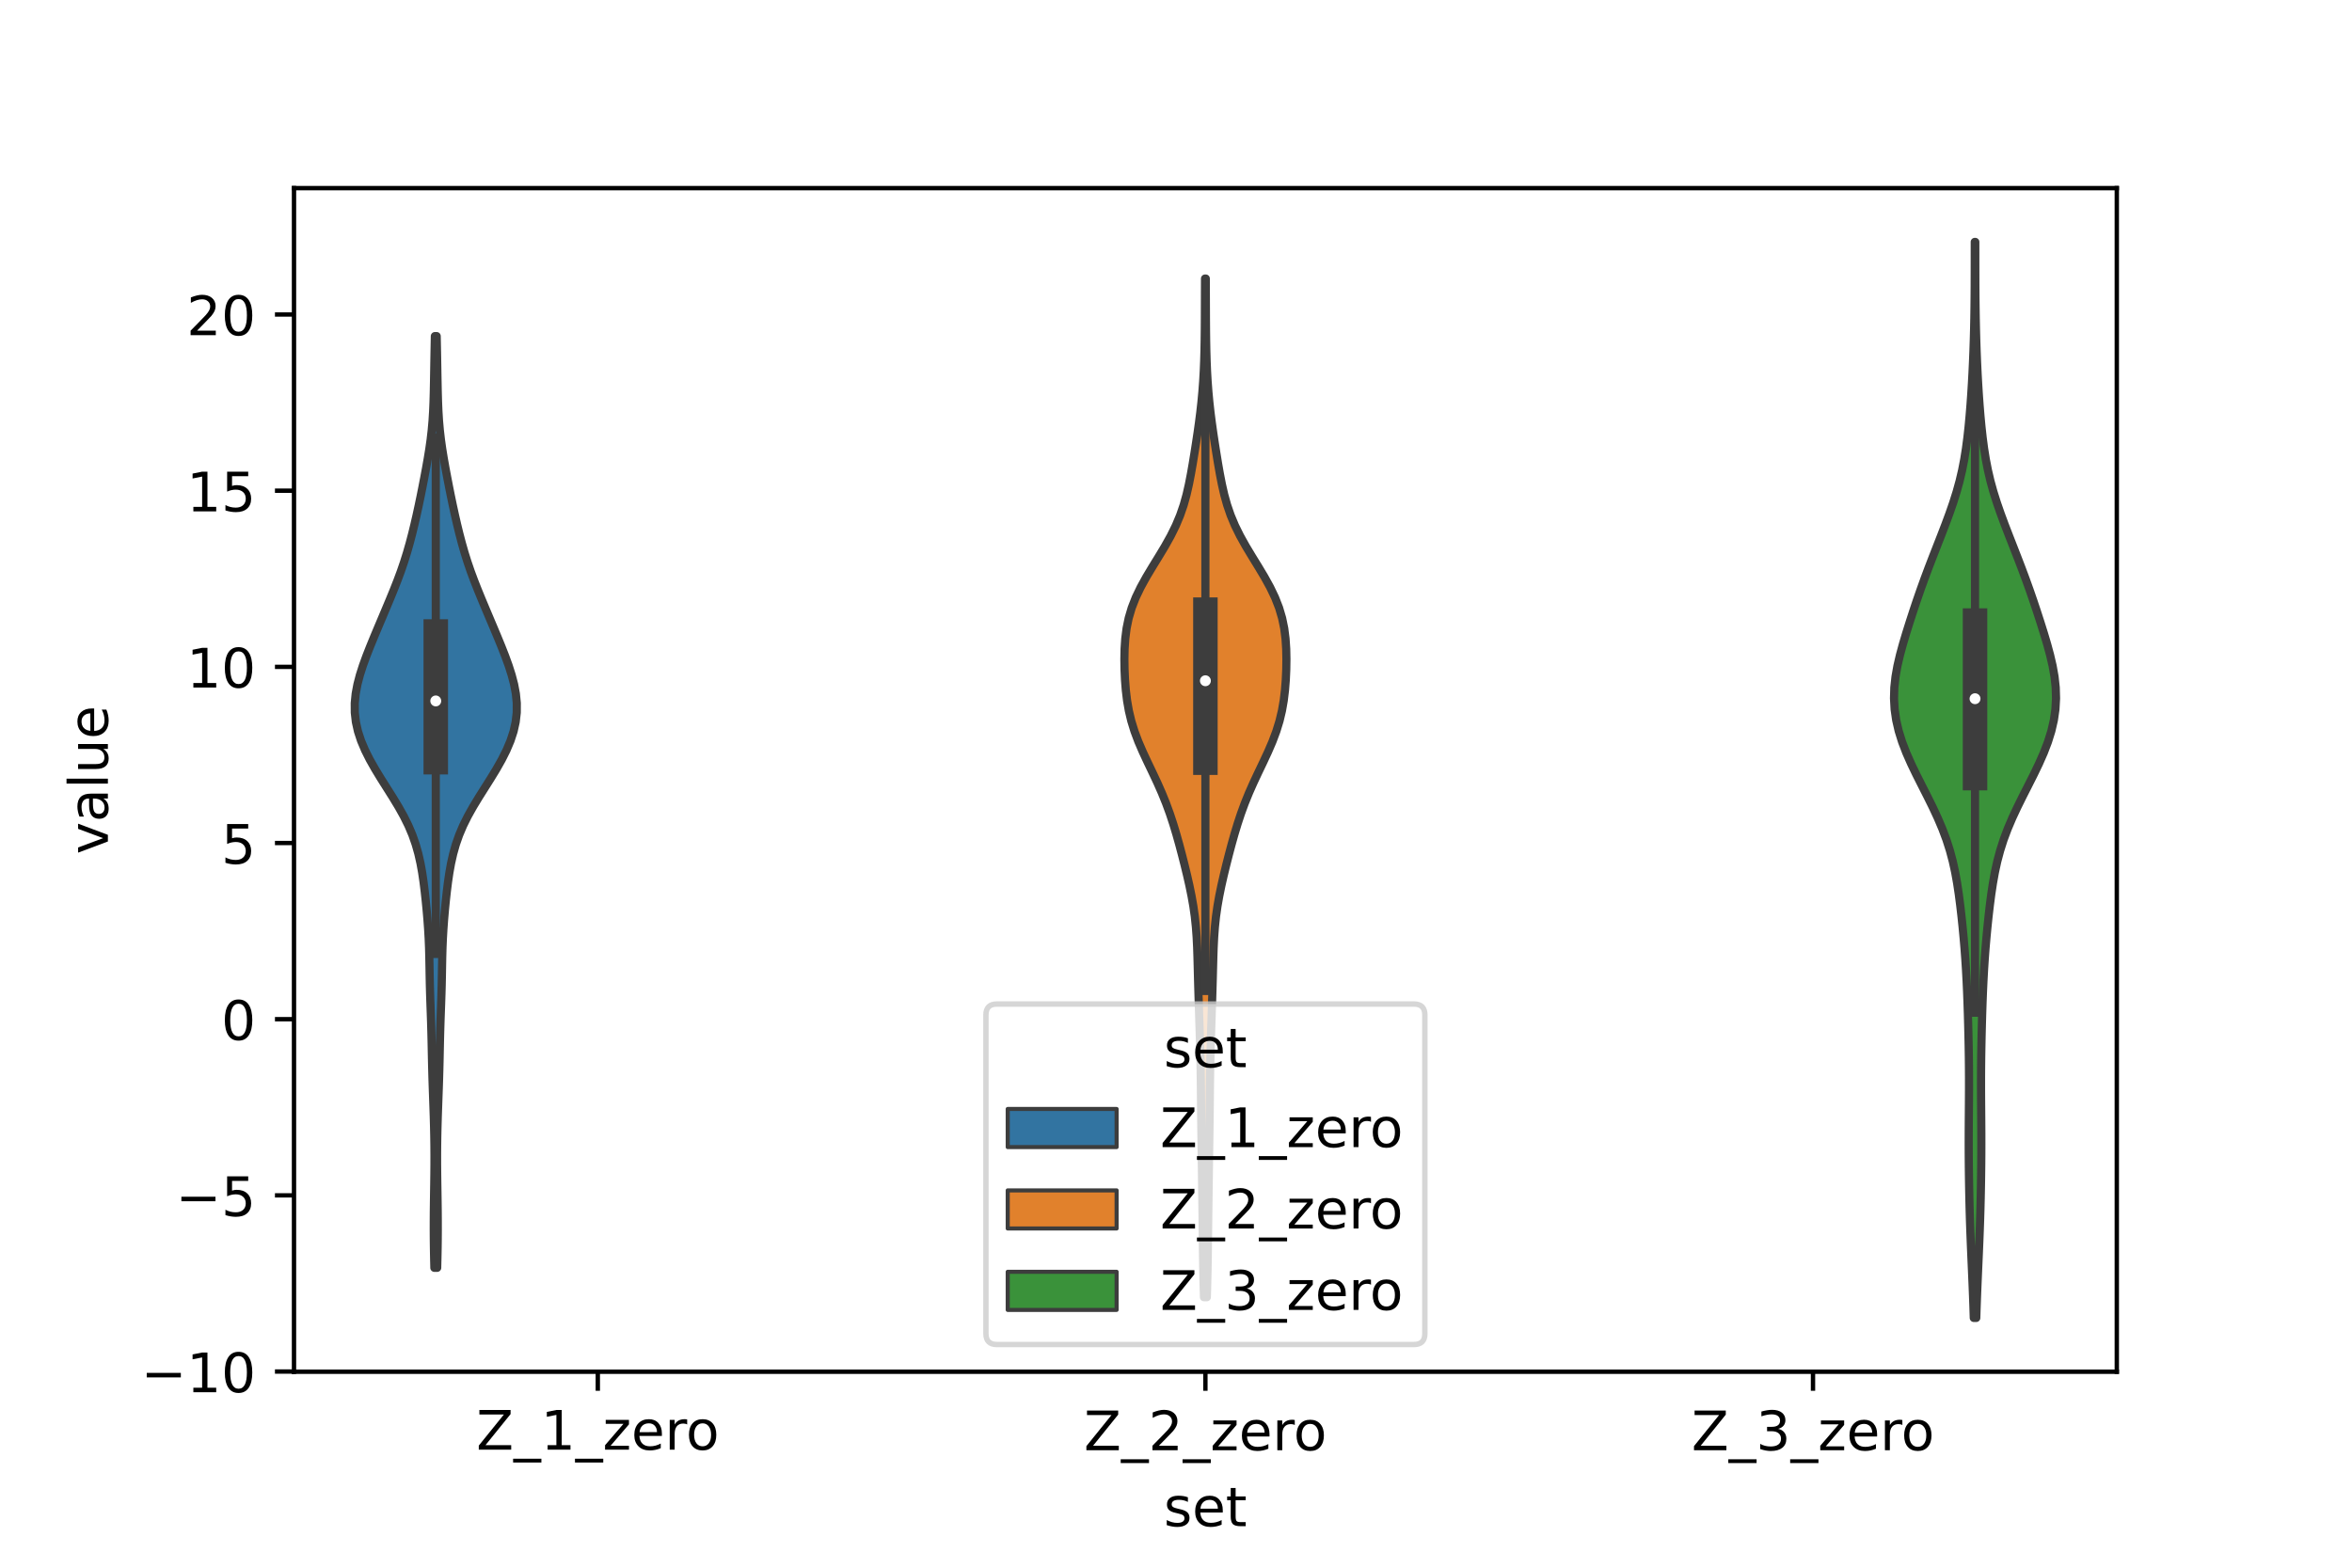 <?xml version="1.0" encoding="utf-8" standalone="no"?>
<!DOCTYPE svg PUBLIC "-//W3C//DTD SVG 1.1//EN"
  "http://www.w3.org/Graphics/SVG/1.1/DTD/svg11.dtd">
<!-- Created with matplotlib (https://matplotlib.org/) -->
<svg height="288pt" version="1.1" viewBox="0 0 432 288" width="432pt" xmlns="http://www.w3.org/2000/svg" xmlns:xlink="http://www.w3.org/1999/xlink">
 <defs>
  <style type="text/css">*{stroke-linecap:butt;stroke-linejoin:round;}</style>
 </defs>
 <g id="figure_1">
  <g id="patch_1">
   <path d="M 0 288 
L 432 288 
L 432 0 
L 0 0 
z
" style="fill:#ffffff;"/>
  </g>
  <g id="axes_1">
   <g id="patch_2">
    <path d="M 54 252 
L 388.8 252 
L 388.8 34.56 
L 54 34.56 
z
" style="fill:#ffffff;"/>
   </g>
   <g id="PolyCollection_1">
    <defs>
     <path d="M 80.3 -55.09 
L 79.78 -55.09 
L 79.738 -56.818 
L 79.704 -58.547 
L 79.681 -60.276 
L 79.67 -62.005 
L 79.672 -63.734 
L 79.684 -65.463 
L 79.706 -67.192 
L 79.732 -68.921 
L 79.76 -70.65 
L 79.783 -72.379 
L 79.798 -74.108 
L 79.8 -75.836 
L 79.789 -77.565 
L 79.763 -79.294 
L 79.725 -81.023 
L 79.676 -82.752 
L 79.618 -84.481 
L 79.557 -86.21 
L 79.496 -87.939 
L 79.439 -89.668 
L 79.39 -91.397 
L 79.348 -93.125 
L 79.312 -94.854 
L 79.276 -96.583 
L 79.234 -98.312 
L 79.184 -100.041 
L 79.125 -101.77 
L 79.062 -103.499 
L 79.004 -105.228 
L 78.955 -106.957 
L 78.918 -108.686 
L 78.888 -110.415 
L 78.855 -112.143 
L 78.808 -113.872 
L 78.736 -115.601 
L 78.637 -117.33 
L 78.512 -119.059 
L 78.364 -120.788 
L 78.196 -122.517 
L 78.008 -124.246 
L 77.794 -125.975 
L 77.539 -127.704 
L 77.227 -129.433 
L 76.837 -131.161 
L 76.348 -132.89 
L 75.741 -134.619 
L 75.007 -136.348 
L 74.147 -138.077 
L 73.178 -139.806 
L 72.13 -141.535 
L 71.039 -143.264 
L 69.947 -144.993 
L 68.895 -146.722 
L 67.917 -148.451 
L 67.049 -150.179 
L 66.318 -151.908 
L 65.75 -153.637 
L 65.364 -155.366 
L 65.167 -157.095 
L 65.16 -158.824 
L 65.329 -160.553 
L 65.653 -162.282 
L 66.106 -164.011 
L 66.66 -165.74 
L 67.288 -167.468 
L 67.967 -169.197 
L 68.675 -170.926 
L 69.4 -172.655 
L 70.131 -174.384 
L 70.861 -176.113 
L 71.586 -177.842 
L 72.295 -179.571 
L 72.978 -181.3 
L 73.622 -183.029 
L 74.215 -184.758 
L 74.757 -186.486 
L 75.25 -188.215 
L 75.704 -189.944 
L 76.126 -191.673 
L 76.524 -193.402 
L 76.901 -195.131 
L 77.261 -196.86 
L 77.607 -198.589 
L 77.941 -200.318 
L 78.265 -202.047 
L 78.571 -203.776 
L 78.852 -205.504 
L 79.096 -207.233 
L 79.295 -208.962 
L 79.447 -210.691 
L 79.554 -212.42 
L 79.627 -214.149 
L 79.676 -215.878 
L 79.712 -217.607 
L 79.743 -219.336 
L 79.773 -221.065 
L 79.804 -222.794 
L 79.838 -224.522 
L 79.873 -226.251 
L 80.207 -226.251 
L 80.207 -226.251 
L 80.242 -224.522 
L 80.276 -222.794 
L 80.307 -221.065 
L 80.337 -219.336 
L 80.368 -217.607 
L 80.404 -215.878 
L 80.453 -214.149 
L 80.526 -212.42 
L 80.633 -210.691 
L 80.785 -208.962 
L 80.984 -207.233 
L 81.228 -205.504 
L 81.509 -203.776 
L 81.815 -202.047 
L 82.139 -200.318 
L 82.473 -198.589 
L 82.819 -196.86 
L 83.179 -195.131 
L 83.556 -193.402 
L 83.954 -191.673 
L 84.376 -189.944 
L 84.83 -188.215 
L 85.323 -186.486 
L 85.865 -184.758 
L 86.458 -183.029 
L 87.102 -181.3 
L 87.785 -179.571 
L 88.494 -177.842 
L 89.219 -176.113 
L 89.949 -174.384 
L 90.68 -172.655 
L 91.405 -170.926 
L 92.113 -169.197 
L 92.792 -167.468 
L 93.42 -165.74 
L 93.974 -164.011 
L 94.427 -162.282 
L 94.751 -160.553 
L 94.92 -158.824 
L 94.913 -157.095 
L 94.716 -155.366 
L 94.33 -153.637 
L 93.762 -151.908 
L 93.031 -150.179 
L 92.163 -148.451 
L 91.185 -146.722 
L 90.133 -144.993 
L 89.041 -143.264 
L 87.95 -141.535 
L 86.902 -139.806 
L 85.933 -138.077 
L 85.073 -136.348 
L 84.339 -134.619 
L 83.732 -132.89 
L 83.243 -131.161 
L 82.853 -129.433 
L 82.541 -127.704 
L 82.286 -125.975 
L 82.072 -124.246 
L 81.884 -122.517 
L 81.716 -120.788 
L 81.568 -119.059 
L 81.443 -117.33 
L 81.344 -115.601 
L 81.272 -113.872 
L 81.225 -112.143 
L 81.192 -110.415 
L 81.162 -108.686 
L 81.125 -106.957 
L 81.076 -105.228 
L 81.018 -103.499 
L 80.955 -101.77 
L 80.896 -100.041 
L 80.846 -98.312 
L 80.804 -96.583 
L 80.768 -94.854 
L 80.732 -93.125 
L 80.69 -91.397 
L 80.641 -89.668 
L 80.584 -87.939 
L 80.523 -86.21 
L 80.462 -84.481 
L 80.404 -82.752 
L 80.355 -81.023 
L 80.317 -79.294 
L 80.291 -77.565 
L 80.28 -75.836 
L 80.282 -74.108 
L 80.297 -72.379 
L 80.32 -70.65 
L 80.348 -68.921 
L 80.374 -67.192 
L 80.396 -65.463 
L 80.408 -63.734 
L 80.41 -62.005 
L 80.399 -60.276 
L 80.376 -58.547 
L 80.342 -56.818 
L 80.3 -55.09 
z
" id="mec8fb9d538" style="stroke:#3d3d3d;stroke-width:1.5;"/>
    </defs>
    <g clip-path="url(#p50574c9750)">
     <use style="fill:#3274a1;stroke:#3d3d3d;stroke-width:1.5;" x="0" xlink:href="#mec8fb9d538" y="288"/>
    </g>
   </g>
   <g id="PolyCollection_2">
    <defs>
     <path d="M 221.664 -49.691 
L 221.136 -49.691 
L 221.082 -51.581 
L 221.035 -53.471 
L 220.995 -55.362 
L 220.964 -57.252 
L 220.939 -59.142 
L 220.917 -61.032 
L 220.896 -62.923 
L 220.873 -64.813 
L 220.848 -66.703 
L 220.822 -68.594 
L 220.796 -70.484 
L 220.77 -72.374 
L 220.743 -74.264 
L 220.716 -76.155 
L 220.689 -78.045 
L 220.662 -79.935 
L 220.637 -81.825 
L 220.615 -83.716 
L 220.596 -85.606 
L 220.578 -87.496 
L 220.556 -89.386 
L 220.528 -91.277 
L 220.492 -93.167 
L 220.446 -95.057 
L 220.394 -96.948 
L 220.337 -98.838 
L 220.277 -100.728 
L 220.216 -102.618 
L 220.156 -104.509 
L 220.099 -106.399 
L 220.046 -108.289 
L 219.998 -110.179 
L 219.948 -112.07 
L 219.885 -113.96 
L 219.793 -115.85 
L 219.653 -117.74 
L 219.453 -119.631 
L 219.185 -121.521 
L 218.852 -123.411 
L 218.465 -125.302 
L 218.035 -127.192 
L 217.577 -129.082 
L 217.095 -130.972 
L 216.593 -132.863 
L 216.062 -134.753 
L 215.491 -136.643 
L 214.866 -138.533 
L 214.173 -140.424 
L 213.406 -142.314 
L 212.57 -144.204 
L 211.683 -146.094 
L 210.778 -147.985 
L 209.897 -149.875 
L 209.083 -151.765 
L 208.373 -153.656 
L 207.79 -155.546 
L 207.339 -157.436 
L 207.009 -159.326 
L 206.782 -161.217 
L 206.633 -163.107 
L 206.548 -164.997 
L 206.52 -166.887 
L 206.557 -168.778 
L 206.681 -170.668 
L 206.922 -172.558 
L 207.31 -174.448 
L 207.869 -176.339 
L 208.607 -178.229 
L 209.514 -180.119 
L 210.556 -182.009 
L 211.688 -183.9 
L 212.851 -185.79 
L 213.987 -187.68 
L 215.041 -189.571 
L 215.974 -191.461 
L 216.764 -193.351 
L 217.413 -195.241 
L 217.939 -197.132 
L 218.37 -199.022 
L 218.738 -200.912 
L 219.069 -202.802 
L 219.378 -204.693 
L 219.675 -206.583 
L 219.959 -208.473 
L 220.224 -210.363 
L 220.465 -212.254 
L 220.675 -214.144 
L 220.851 -216.034 
L 220.992 -217.925 
L 221.1 -219.815 
L 221.178 -221.705 
L 221.232 -223.595 
L 221.267 -225.486 
L 221.289 -227.376 
L 221.302 -229.266 
L 221.31 -231.156 
L 221.317 -233.047 
L 221.323 -234.937 
L 221.331 -236.827 
L 221.469 -236.827 
L 221.469 -236.827 
L 221.477 -234.937 
L 221.483 -233.047 
L 221.49 -231.156 
L 221.498 -229.266 
L 221.511 -227.376 
L 221.533 -225.486 
L 221.568 -223.595 
L 221.622 -221.705 
L 221.7 -219.815 
L 221.808 -217.925 
L 221.949 -216.034 
L 222.125 -214.144 
L 222.335 -212.254 
L 222.576 -210.363 
L 222.841 -208.473 
L 223.125 -206.583 
L 223.422 -204.693 
L 223.731 -202.802 
L 224.062 -200.912 
L 224.43 -199.022 
L 224.861 -197.132 
L 225.387 -195.241 
L 226.036 -193.351 
L 226.826 -191.461 
L 227.759 -189.571 
L 228.813 -187.68 
L 229.949 -185.79 
L 231.112 -183.9 
L 232.244 -182.009 
L 233.286 -180.119 
L 234.193 -178.229 
L 234.931 -176.339 
L 235.49 -174.448 
L 235.878 -172.558 
L 236.119 -170.668 
L 236.243 -168.778 
L 236.28 -166.887 
L 236.252 -164.997 
L 236.167 -163.107 
L 236.018 -161.217 
L 235.791 -159.326 
L 235.461 -157.436 
L 235.01 -155.546 
L 234.427 -153.656 
L 233.717 -151.765 
L 232.903 -149.875 
L 232.022 -147.985 
L 231.117 -146.094 
L 230.23 -144.204 
L 229.394 -142.314 
L 228.627 -140.424 
L 227.934 -138.533 
L 227.309 -136.643 
L 226.738 -134.753 
L 226.207 -132.863 
L 225.705 -130.972 
L 225.223 -129.082 
L 224.765 -127.192 
L 224.335 -125.302 
L 223.948 -123.411 
L 223.615 -121.521 
L 223.347 -119.631 
L 223.147 -117.74 
L 223.007 -115.85 
L 222.915 -113.96 
L 222.852 -112.07 
L 222.802 -110.179 
L 222.754 -108.289 
L 222.701 -106.399 
L 222.644 -104.509 
L 222.584 -102.618 
L 222.523 -100.728 
L 222.463 -98.838 
L 222.406 -96.948 
L 222.354 -95.057 
L 222.308 -93.167 
L 222.272 -91.277 
L 222.244 -89.386 
L 222.222 -87.496 
L 222.204 -85.606 
L 222.185 -83.716 
L 222.163 -81.825 
L 222.138 -79.935 
L 222.111 -78.045 
L 222.084 -76.155 
L 222.057 -74.264 
L 222.03 -72.374 
L 222.004 -70.484 
L 221.978 -68.594 
L 221.952 -66.703 
L 221.927 -64.813 
L 221.904 -62.923 
L 221.883 -61.032 
L 221.861 -59.142 
L 221.836 -57.252 
L 221.805 -55.362 
L 221.765 -53.471 
L 221.718 -51.581 
L 221.664 -49.691 
z
" id="mbe8397a500" style="stroke:#3d3d3d;stroke-width:1.5;"/>
    </defs>
    <g clip-path="url(#p50574c9750)">
     <use style="fill:#e1812c;stroke:#3d3d3d;stroke-width:1.5;" x="0" xlink:href="#mbe8397a500" y="288"/>
    </g>
   </g>
   <g id="PolyCollection_3">
    <defs>
     <path d="M 362.988 -45.884 
L 362.532 -45.884 
L 362.467 -47.88 
L 362.394 -49.877 
L 362.315 -51.874 
L 362.231 -53.87 
L 362.144 -55.867 
L 362.057 -57.864 
L 361.974 -59.86 
L 361.897 -61.857 
L 361.828 -63.854 
L 361.769 -65.851 
L 361.72 -67.847 
L 361.679 -69.844 
L 361.646 -71.841 
L 361.621 -73.837 
L 361.605 -75.834 
L 361.599 -77.831 
L 361.602 -79.827 
L 361.614 -81.824 
L 361.629 -83.821 
L 361.645 -85.818 
L 361.655 -87.814 
L 361.656 -89.811 
L 361.646 -91.808 
L 361.625 -93.804 
L 361.592 -95.801 
L 361.551 -97.798 
L 361.502 -99.794 
L 361.446 -101.791 
L 361.381 -103.788 
L 361.305 -105.784 
L 361.214 -107.781 
L 361.107 -109.778 
L 360.979 -111.775 
L 360.831 -113.771 
L 360.661 -115.768 
L 360.472 -117.765 
L 360.263 -119.761 
L 360.031 -121.758 
L 359.771 -123.755 
L 359.471 -125.751 
L 359.113 -127.748 
L 358.677 -129.745 
L 358.145 -131.741 
L 357.507 -133.738 
L 356.758 -135.735 
L 355.91 -137.732 
L 354.979 -139.728 
L 353.991 -141.725 
L 352.977 -143.722 
L 351.971 -145.718 
L 351.01 -147.715 
L 350.129 -149.712 
L 349.364 -151.708 
L 348.741 -153.705 
L 348.28 -155.702 
L 347.992 -157.699 
L 347.88 -159.695 
L 347.939 -161.692 
L 348.157 -163.689 
L 348.511 -165.685 
L 348.976 -167.682 
L 349.519 -169.679 
L 350.114 -171.675 
L 350.741 -173.672 
L 351.389 -175.669 
L 352.056 -177.665 
L 352.748 -179.662 
L 353.467 -181.659 
L 354.213 -183.656 
L 354.98 -185.652 
L 355.76 -187.649 
L 356.541 -189.646 
L 357.31 -191.642 
L 358.05 -193.639 
L 358.744 -195.636 
L 359.373 -197.632 
L 359.925 -199.629 
L 360.393 -201.626 
L 360.78 -203.622 
L 361.098 -205.619 
L 361.36 -207.616 
L 361.579 -209.613 
L 361.765 -211.609 
L 361.927 -213.606 
L 362.068 -215.603 
L 362.191 -217.599 
L 362.299 -219.596 
L 362.392 -221.593 
L 362.471 -223.589 
L 362.537 -225.586 
L 362.591 -227.583 
L 362.633 -229.58 
L 362.663 -231.576 
L 362.685 -233.573 
L 362.698 -235.57 
L 362.704 -237.566 
L 362.707 -239.563 
L 362.709 -241.56 
L 362.711 -243.556 
L 362.809 -243.556 
L 362.809 -243.556 
L 362.811 -241.56 
L 362.813 -239.563 
L 362.816 -237.566 
L 362.822 -235.57 
L 362.835 -233.573 
L 362.857 -231.576 
L 362.887 -229.58 
L 362.929 -227.583 
L 362.983 -225.586 
L 363.049 -223.589 
L 363.128 -221.593 
L 363.221 -219.596 
L 363.329 -217.599 
L 363.452 -215.603 
L 363.593 -213.606 
L 363.755 -211.609 
L 363.941 -209.613 
L 364.16 -207.616 
L 364.422 -205.619 
L 364.74 -203.622 
L 365.127 -201.626 
L 365.595 -199.629 
L 366.147 -197.632 
L 366.776 -195.636 
L 367.47 -193.639 
L 368.21 -191.642 
L 368.979 -189.646 
L 369.76 -187.649 
L 370.54 -185.652 
L 371.307 -183.656 
L 372.053 -181.659 
L 372.772 -179.662 
L 373.464 -177.665 
L 374.131 -175.669 
L 374.779 -173.672 
L 375.406 -171.675 
L 376.001 -169.679 
L 376.544 -167.682 
L 377.009 -165.685 
L 377.363 -163.689 
L 377.581 -161.692 
L 377.64 -159.695 
L 377.528 -157.699 
L 377.24 -155.702 
L 376.779 -153.705 
L 376.156 -151.708 
L 375.391 -149.712 
L 374.51 -147.715 
L 373.549 -145.718 
L 372.543 -143.722 
L 371.529 -141.725 
L 370.541 -139.728 
L 369.61 -137.732 
L 368.762 -135.735 
L 368.013 -133.738 
L 367.375 -131.741 
L 366.843 -129.745 
L 366.407 -127.748 
L 366.049 -125.751 
L 365.749 -123.755 
L 365.489 -121.758 
L 365.257 -119.761 
L 365.048 -117.765 
L 364.859 -115.768 
L 364.689 -113.771 
L 364.541 -111.775 
L 364.413 -109.778 
L 364.306 -107.781 
L 364.215 -105.784 
L 364.139 -103.788 
L 364.074 -101.791 
L 364.018 -99.794 
L 363.969 -97.798 
L 363.928 -95.801 
L 363.895 -93.804 
L 363.874 -91.808 
L 363.864 -89.811 
L 363.865 -87.814 
L 363.875 -85.818 
L 363.891 -83.821 
L 363.906 -81.824 
L 363.918 -79.827 
L 363.921 -77.831 
L 363.915 -75.834 
L 363.899 -73.837 
L 363.874 -71.841 
L 363.841 -69.844 
L 363.8 -67.847 
L 363.751 -65.851 
L 363.692 -63.854 
L 363.623 -61.857 
L 363.546 -59.86 
L 363.463 -57.864 
L 363.376 -55.867 
L 363.289 -53.87 
L 363.205 -51.874 
L 363.126 -49.877 
L 363.053 -47.88 
L 362.988 -45.884 
z
" id="mc000aeaef4" style="stroke:#3d3d3d;stroke-width:1.5;"/>
    </defs>
    <g clip-path="url(#p50574c9750)">
     <use style="fill:#3a923a;stroke:#3d3d3d;stroke-width:1.5;" x="0" xlink:href="#mc000aeaef4" y="288"/>
    </g>
   </g>
   <g id="patch_3">
    <path clip-path="url(#p50574c9750)" d="M 109.8 187.237 
L 109.8 187.237 
L 109.8 187.237 
L 109.8 187.237 
z
" style="fill:#3274a1;stroke:#3d3d3d;stroke-linejoin:miter;stroke-width:0.75;"/>
   </g>
   <g id="patch_4">
    <path clip-path="url(#p50574c9750)" d="M 109.8 187.237 
L 109.8 187.237 
L 109.8 187.237 
L 109.8 187.237 
z
" style="fill:#e1812c;stroke:#3d3d3d;stroke-linejoin:miter;stroke-width:0.75;"/>
   </g>
   <g id="patch_5">
    <path clip-path="url(#p50574c9750)" d="M 109.8 187.237 
L 109.8 187.237 
L 109.8 187.237 
L 109.8 187.237 
z
" style="fill:#3a923a;stroke:#3d3d3d;stroke-linejoin:miter;stroke-width:0.75;"/>
   </g>
   <g id="matplotlib.axis_1">
    <g id="xtick_1">
     <g id="line2d_1">
      <defs>
       <path d="M 0 0 
L 0 3.5 
" id="macb6f2d87a" style="stroke:#000000;stroke-width:0.8;"/>
      </defs>
      <g>
       <use style="stroke:#000000;stroke-width:0.8;" x="109.8" xlink:href="#macb6f2d87a" y="252"/>
      </g>
     </g>
     <g id="text_1">
      <!-- Z_1_zero -->
      <g transform="translate(87.491 266.32)scale(0.1 -0.1)">
       <defs>
        <path d="M 5.609 72.906 
L 62.891 72.906 
L 62.891 65.375 
L 16.797 8.297 
L 64.016 8.297 
L 64.016 0 
L 4.5 0 
L 4.5 7.516 
L 50.594 64.594 
L 5.609 64.594 
z
" id="DejaVuSans-90"/>
        <path d="M 50.984 -16.609 
L 50.984 -23.578 
L -0.984 -23.578 
L -0.984 -16.609 
z
" id="DejaVuSans-95"/>
        <path d="M 12.406 8.297 
L 28.516 8.297 
L 28.516 63.922 
L 10.984 60.406 
L 10.984 69.391 
L 28.422 72.906 
L 38.281 72.906 
L 38.281 8.297 
L 54.391 8.297 
L 54.391 0 
L 12.406 0 
z
" id="DejaVuSans-49"/>
        <path d="M 5.516 54.688 
L 48.188 54.688 
L 48.188 46.484 
L 14.406 7.172 
L 48.188 7.172 
L 48.188 0 
L 4.297 0 
L 4.297 8.203 
L 38.094 47.516 
L 5.516 47.516 
z
" id="DejaVuSans-122"/>
        <path d="M 56.203 29.594 
L 56.203 25.203 
L 14.891 25.203 
Q 15.484 15.922 20.484 11.062 
Q 25.484 6.203 34.422 6.203 
Q 39.594 6.203 44.453 7.469 
Q 49.312 8.734 54.109 11.281 
L 54.109 2.781 
Q 49.266 0.734 44.188 -0.344 
Q 39.109 -1.422 33.891 -1.422 
Q 20.797 -1.422 13.156 6.188 
Q 5.516 13.812 5.516 26.812 
Q 5.516 40.234 12.766 48.109 
Q 20.016 56 32.328 56 
Q 43.359 56 49.781 48.891 
Q 56.203 41.797 56.203 29.594 
z
M 47.219 32.234 
Q 47.125 39.594 43.094 43.984 
Q 39.062 48.391 32.422 48.391 
Q 24.906 48.391 20.391 44.141 
Q 15.875 39.891 15.188 32.172 
z
" id="DejaVuSans-101"/>
        <path d="M 41.109 46.297 
Q 39.594 47.172 37.812 47.578 
Q 36.031 48 33.891 48 
Q 26.266 48 22.188 43.047 
Q 18.109 38.094 18.109 28.812 
L 18.109 0 
L 9.078 0 
L 9.078 54.688 
L 18.109 54.688 
L 18.109 46.188 
Q 20.953 51.172 25.484 53.578 
Q 30.031 56 36.531 56 
Q 37.453 56 38.578 55.875 
Q 39.703 55.766 41.062 55.516 
z
" id="DejaVuSans-114"/>
        <path d="M 30.609 48.391 
Q 23.391 48.391 19.188 42.75 
Q 14.984 37.109 14.984 27.297 
Q 14.984 17.484 19.156 11.844 
Q 23.344 6.203 30.609 6.203 
Q 37.797 6.203 41.984 11.859 
Q 46.188 17.531 46.188 27.297 
Q 46.188 37.016 41.984 42.703 
Q 37.797 48.391 30.609 48.391 
z
M 30.609 56 
Q 42.328 56 49.016 48.375 
Q 55.719 40.766 55.719 27.297 
Q 55.719 13.875 49.016 6.219 
Q 42.328 -1.422 30.609 -1.422 
Q 18.844 -1.422 12.172 6.219 
Q 5.516 13.875 5.516 27.297 
Q 5.516 40.766 12.172 48.375 
Q 18.844 56 30.609 56 
z
" id="DejaVuSans-111"/>
       </defs>
       <use xlink:href="#DejaVuSans-90"/>
       <use x="68.506" xlink:href="#DejaVuSans-95"/>
       <use x="118.506" xlink:href="#DejaVuSans-49"/>
       <use x="182.129" xlink:href="#DejaVuSans-95"/>
       <use x="232.129" xlink:href="#DejaVuSans-122"/>
       <use x="284.619" xlink:href="#DejaVuSans-101"/>
       <use x="346.143" xlink:href="#DejaVuSans-114"/>
       <use x="385.006" xlink:href="#DejaVuSans-111"/>
      </g>
     </g>
    </g>
    <g id="xtick_2">
     <g id="line2d_2">
      <g>
       <use style="stroke:#000000;stroke-width:0.8;" x="221.4" xlink:href="#macb6f2d87a" y="252"/>
      </g>
     </g>
     <g id="text_2">
      <!-- Z_2_zero -->
      <g transform="translate(199.091 266.422)scale(0.1 -0.1)">
       <defs>
        <path d="M 19.188 8.297 
L 53.609 8.297 
L 53.609 0 
L 7.328 0 
L 7.328 8.297 
Q 12.938 14.109 22.625 23.891 
Q 32.328 33.688 34.812 36.531 
Q 39.547 41.844 41.422 45.531 
Q 43.312 49.219 43.312 52.781 
Q 43.312 58.594 39.234 62.25 
Q 35.156 65.922 28.609 65.922 
Q 23.969 65.922 18.812 64.312 
Q 13.672 62.703 7.812 59.422 
L 7.812 69.391 
Q 13.766 71.781 18.938 73 
Q 24.125 74.219 28.422 74.219 
Q 39.75 74.219 46.484 68.547 
Q 53.219 62.891 53.219 53.422 
Q 53.219 48.922 51.531 44.891 
Q 49.859 40.875 45.406 35.406 
Q 44.188 33.984 37.641 27.219 
Q 31.109 20.453 19.188 8.297 
z
" id="DejaVuSans-50"/>
       </defs>
       <use xlink:href="#DejaVuSans-90"/>
       <use x="68.506" xlink:href="#DejaVuSans-95"/>
       <use x="118.506" xlink:href="#DejaVuSans-50"/>
       <use x="182.129" xlink:href="#DejaVuSans-95"/>
       <use x="232.129" xlink:href="#DejaVuSans-122"/>
       <use x="284.619" xlink:href="#DejaVuSans-101"/>
       <use x="346.143" xlink:href="#DejaVuSans-114"/>
       <use x="385.006" xlink:href="#DejaVuSans-111"/>
      </g>
     </g>
    </g>
    <g id="xtick_3">
     <g id="line2d_3">
      <g>
       <use style="stroke:#000000;stroke-width:0.8;" x="333" xlink:href="#macb6f2d87a" y="252"/>
      </g>
     </g>
     <g id="text_3">
      <!-- Z_3_zero -->
      <g transform="translate(310.691 266.422)scale(0.1 -0.1)">
       <defs>
        <path d="M 40.578 39.312 
Q 47.656 37.797 51.625 33 
Q 55.609 28.219 55.609 21.188 
Q 55.609 10.406 48.188 4.484 
Q 40.766 -1.422 27.094 -1.422 
Q 22.516 -1.422 17.656 -0.516 
Q 12.797 0.391 7.625 2.203 
L 7.625 11.719 
Q 11.719 9.328 16.594 8.109 
Q 21.484 6.891 26.812 6.891 
Q 36.078 6.891 40.938 10.547 
Q 45.797 14.203 45.797 21.188 
Q 45.797 27.641 41.281 31.266 
Q 36.766 34.906 28.719 34.906 
L 20.219 34.906 
L 20.219 43.016 
L 29.109 43.016 
Q 36.375 43.016 40.234 45.922 
Q 44.094 48.828 44.094 54.297 
Q 44.094 59.906 40.109 62.906 
Q 36.141 65.922 28.719 65.922 
Q 24.656 65.922 20.016 65.031 
Q 15.375 64.156 9.812 62.312 
L 9.812 71.094 
Q 15.438 72.656 20.344 73.438 
Q 25.25 74.219 29.594 74.219 
Q 40.828 74.219 47.359 69.109 
Q 53.906 64.016 53.906 55.328 
Q 53.906 49.266 50.438 45.094 
Q 46.969 40.922 40.578 39.312 
z
" id="DejaVuSans-51"/>
       </defs>
       <use xlink:href="#DejaVuSans-90"/>
       <use x="68.506" xlink:href="#DejaVuSans-95"/>
       <use x="118.506" xlink:href="#DejaVuSans-51"/>
       <use x="182.129" xlink:href="#DejaVuSans-95"/>
       <use x="232.129" xlink:href="#DejaVuSans-122"/>
       <use x="284.619" xlink:href="#DejaVuSans-101"/>
       <use x="346.143" xlink:href="#DejaVuSans-114"/>
       <use x="385.006" xlink:href="#DejaVuSans-111"/>
      </g>
     </g>
    </g>
    <g id="text_4">
     <!-- set -->
     <g transform="translate(213.759 280.378)scale(0.1 -0.1)">
      <defs>
       <path d="M 44.281 53.078 
L 44.281 44.578 
Q 40.484 46.531 36.375 47.5 
Q 32.281 48.484 27.875 48.484 
Q 21.188 48.484 17.844 46.438 
Q 14.5 44.391 14.5 40.281 
Q 14.5 37.156 16.891 35.375 
Q 19.281 33.594 26.516 31.984 
L 29.594 31.297 
Q 39.156 29.25 43.188 25.516 
Q 47.219 21.781 47.219 15.094 
Q 47.219 7.469 41.188 3.016 
Q 35.156 -1.422 24.609 -1.422 
Q 20.219 -1.422 15.453 -0.562 
Q 10.688 0.297 5.422 2 
L 5.422 11.281 
Q 10.406 8.688 15.234 7.391 
Q 20.062 6.109 24.812 6.109 
Q 31.156 6.109 34.562 8.281 
Q 37.984 10.453 37.984 14.406 
Q 37.984 18.062 35.516 20.016 
Q 33.062 21.969 24.703 23.781 
L 21.578 24.516 
Q 13.234 26.266 9.516 29.906 
Q 5.812 33.547 5.812 39.891 
Q 5.812 47.609 11.281 51.797 
Q 16.75 56 26.812 56 
Q 31.781 56 36.172 55.266 
Q 40.578 54.547 44.281 53.078 
z
" id="DejaVuSans-115"/>
       <path d="M 18.312 70.219 
L 18.312 54.688 
L 36.812 54.688 
L 36.812 47.703 
L 18.312 47.703 
L 18.312 18.016 
Q 18.312 11.328 20.141 9.422 
Q 21.969 7.516 27.594 7.516 
L 36.812 7.516 
L 36.812 0 
L 27.594 0 
Q 17.188 0 13.234 3.875 
Q 9.281 7.766 9.281 18.016 
L 9.281 47.703 
L 2.688 47.703 
L 2.688 54.688 
L 9.281 54.688 
L 9.281 70.219 
z
" id="DejaVuSans-116"/>
      </defs>
      <use xlink:href="#DejaVuSans-115"/>
      <use x="52.1" xlink:href="#DejaVuSans-101"/>
      <use x="113.623" xlink:href="#DejaVuSans-116"/>
     </g>
    </g>
   </g>
   <g id="matplotlib.axis_2">
    <g id="ytick_1">
     <g id="line2d_4">
      <defs>
       <path d="M 0 0 
L -3.5 0 
" id="m1c2e5f557c" style="stroke:#000000;stroke-width:0.8;"/>
      </defs>
      <g>
       <use style="stroke:#000000;stroke-width:0.8;" x="54" xlink:href="#m1c2e5f557c" y="251.965"/>
      </g>
     </g>
     <g id="text_5">
      <!-- −10 -->
      <g transform="translate(25.895 255.764)scale(0.1 -0.1)">
       <defs>
        <path d="M 10.594 35.5 
L 73.188 35.5 
L 73.188 27.203 
L 10.594 27.203 
z
" id="DejaVuSans-8722"/>
        <path d="M 31.781 66.406 
Q 24.172 66.406 20.328 58.906 
Q 16.5 51.422 16.5 36.375 
Q 16.5 21.391 20.328 13.891 
Q 24.172 6.391 31.781 6.391 
Q 39.453 6.391 43.281 13.891 
Q 47.125 21.391 47.125 36.375 
Q 47.125 51.422 43.281 58.906 
Q 39.453 66.406 31.781 66.406 
z
M 31.781 74.219 
Q 44.047 74.219 50.516 64.516 
Q 56.984 54.828 56.984 36.375 
Q 56.984 17.969 50.516 8.266 
Q 44.047 -1.422 31.781 -1.422 
Q 19.531 -1.422 13.062 8.266 
Q 6.594 17.969 6.594 36.375 
Q 6.594 54.828 13.062 64.516 
Q 19.531 74.219 31.781 74.219 
z
" id="DejaVuSans-48"/>
       </defs>
       <use xlink:href="#DejaVuSans-8722"/>
       <use x="83.789" xlink:href="#DejaVuSans-49"/>
       <use x="147.412" xlink:href="#DejaVuSans-48"/>
      </g>
     </g>
    </g>
    <g id="ytick_2">
     <g id="line2d_5">
      <g>
       <use style="stroke:#000000;stroke-width:0.8;" x="54" xlink:href="#m1c2e5f557c" y="219.601"/>
      </g>
     </g>
     <g id="text_6">
      <!-- −5 -->
      <g transform="translate(32.258 223.4)scale(0.1 -0.1)">
       <defs>
        <path d="M 10.797 72.906 
L 49.516 72.906 
L 49.516 64.594 
L 19.828 64.594 
L 19.828 46.734 
Q 21.969 47.469 24.109 47.828 
Q 26.266 48.188 28.422 48.188 
Q 40.625 48.188 47.75 41.5 
Q 54.891 34.812 54.891 23.391 
Q 54.891 11.625 47.562 5.094 
Q 40.234 -1.422 26.906 -1.422 
Q 22.312 -1.422 17.547 -0.641 
Q 12.797 0.141 7.719 1.703 
L 7.719 11.625 
Q 12.109 9.234 16.797 8.062 
Q 21.484 6.891 26.703 6.891 
Q 35.156 6.891 40.078 11.328 
Q 45.016 15.766 45.016 23.391 
Q 45.016 31 40.078 35.438 
Q 35.156 39.891 26.703 39.891 
Q 22.75 39.891 18.812 39.016 
Q 14.891 38.141 10.797 36.281 
z
" id="DejaVuSans-53"/>
       </defs>
       <use xlink:href="#DejaVuSans-8722"/>
       <use x="83.789" xlink:href="#DejaVuSans-53"/>
      </g>
     </g>
    </g>
    <g id="ytick_3">
     <g id="line2d_6">
      <g>
       <use style="stroke:#000000;stroke-width:0.8;" x="54" xlink:href="#m1c2e5f557c" y="187.237"/>
      </g>
     </g>
     <g id="text_7">
      <!-- 0 -->
      <g transform="translate(40.638 191.036)scale(0.1 -0.1)">
       <use xlink:href="#DejaVuSans-48"/>
      </g>
     </g>
    </g>
    <g id="ytick_4">
     <g id="line2d_7">
      <g>
       <use style="stroke:#000000;stroke-width:0.8;" x="54" xlink:href="#m1c2e5f557c" y="154.872"/>
      </g>
     </g>
     <g id="text_8">
      <!-- 5 -->
      <g transform="translate(40.638 158.671)scale(0.1 -0.1)">
       <use xlink:href="#DejaVuSans-53"/>
      </g>
     </g>
    </g>
    <g id="ytick_5">
     <g id="line2d_8">
      <g>
       <use style="stroke:#000000;stroke-width:0.8;" x="54" xlink:href="#m1c2e5f557c" y="122.508"/>
      </g>
     </g>
     <g id="text_9">
      <!-- 10 -->
      <g transform="translate(34.275 126.307)scale(0.1 -0.1)">
       <use xlink:href="#DejaVuSans-49"/>
       <use x="63.623" xlink:href="#DejaVuSans-48"/>
      </g>
     </g>
    </g>
    <g id="ytick_6">
     <g id="line2d_9">
      <g>
       <use style="stroke:#000000;stroke-width:0.8;" x="54" xlink:href="#m1c2e5f557c" y="90.144"/>
      </g>
     </g>
     <g id="text_10">
      <!-- 15 -->
      <g transform="translate(34.275 93.943)scale(0.1 -0.1)">
       <use xlink:href="#DejaVuSans-49"/>
       <use x="63.623" xlink:href="#DejaVuSans-53"/>
      </g>
     </g>
    </g>
    <g id="ytick_7">
     <g id="line2d_10">
      <g>
       <use style="stroke:#000000;stroke-width:0.8;" x="54" xlink:href="#m1c2e5f557c" y="57.779"/>
      </g>
     </g>
     <g id="text_11">
      <!-- 20 -->
      <g transform="translate(34.275 61.579)scale(0.1 -0.1)">
       <use xlink:href="#DejaVuSans-50"/>
       <use x="63.623" xlink:href="#DejaVuSans-48"/>
      </g>
     </g>
    </g>
    <g id="text_12">
     <!-- value -->
     <g transform="translate(19.816 156.938)rotate(-90)scale(0.1 -0.1)">
      <defs>
       <path d="M 2.984 54.688 
L 12.5 54.688 
L 29.594 8.797 
L 46.688 54.688 
L 56.203 54.688 
L 35.688 0 
L 23.484 0 
z
" id="DejaVuSans-118"/>
       <path d="M 34.281 27.484 
Q 23.391 27.484 19.188 25 
Q 14.984 22.516 14.984 16.5 
Q 14.984 11.719 18.141 8.906 
Q 21.297 6.109 26.703 6.109 
Q 34.188 6.109 38.703 11.406 
Q 43.219 16.703 43.219 25.484 
L 43.219 27.484 
z
M 52.203 31.203 
L 52.203 0 
L 43.219 0 
L 43.219 8.297 
Q 40.141 3.328 35.547 0.953 
Q 30.953 -1.422 24.312 -1.422 
Q 15.922 -1.422 10.953 3.297 
Q 6 8.016 6 15.922 
Q 6 25.141 12.172 29.828 
Q 18.359 34.516 30.609 34.516 
L 43.219 34.516 
L 43.219 35.406 
Q 43.219 41.609 39.141 45 
Q 35.062 48.391 27.688 48.391 
Q 23 48.391 18.547 47.266 
Q 14.109 46.141 10.016 43.891 
L 10.016 52.203 
Q 14.938 54.109 19.578 55.047 
Q 24.219 56 28.609 56 
Q 40.484 56 46.344 49.844 
Q 52.203 43.703 52.203 31.203 
z
" id="DejaVuSans-97"/>
       <path d="M 9.422 75.984 
L 18.406 75.984 
L 18.406 0 
L 9.422 0 
z
" id="DejaVuSans-108"/>
       <path d="M 8.5 21.578 
L 8.5 54.688 
L 17.484 54.688 
L 17.484 21.922 
Q 17.484 14.156 20.5 10.266 
Q 23.531 6.391 29.594 6.391 
Q 36.859 6.391 41.078 11.031 
Q 45.312 15.672 45.312 23.688 
L 45.312 54.688 
L 54.297 54.688 
L 54.297 0 
L 45.312 0 
L 45.312 8.406 
Q 42.047 3.422 37.719 1 
Q 33.406 -1.422 27.688 -1.422 
Q 18.266 -1.422 13.375 4.438 
Q 8.5 10.297 8.5 21.578 
z
M 31.109 56 
z
" id="DejaVuSans-117"/>
      </defs>
      <use xlink:href="#DejaVuSans-118"/>
      <use x="59.18" xlink:href="#DejaVuSans-97"/>
      <use x="120.459" xlink:href="#DejaVuSans-108"/>
      <use x="148.242" xlink:href="#DejaVuSans-117"/>
      <use x="211.621" xlink:href="#DejaVuSans-101"/>
     </g>
    </g>
   </g>
   <g id="line2d_11">
    <path clip-path="url(#p50574c9750)" d="M 80.04 175.252 
L 80.04 80.352 
" style="fill:none;stroke:#3d3d3d;stroke-linecap:square;stroke-width:1.5;"/>
   </g>
   <g id="line2d_12">
    <path clip-path="url(#p50574c9750)" d="M 80.04 140.027 
L 80.04 116.009 
" style="fill:none;stroke:#3d3d3d;stroke-linecap:square;stroke-width:4.5;"/>
   </g>
   <g id="line2d_13">
    <path clip-path="url(#p50574c9750)" d="M 221.4 182.053 
L 221.4 70.269 
" style="fill:none;stroke:#3d3d3d;stroke-linecap:square;stroke-width:1.5;"/>
   </g>
   <g id="line2d_14">
    <path clip-path="url(#p50574c9750)" d="M 221.4 140.111 
L 221.4 111.997 
" style="fill:none;stroke:#3d3d3d;stroke-linecap:square;stroke-width:4.5;"/>
   </g>
   <g id="line2d_15">
    <path clip-path="url(#p50574c9750)" d="M 362.76 186.05 
L 362.76 70.844 
" style="fill:none;stroke:#3d3d3d;stroke-linecap:square;stroke-width:1.5;"/>
   </g>
   <g id="line2d_16">
    <path clip-path="url(#p50574c9750)" d="M 362.76 142.952 
L 362.76 114 
" style="fill:none;stroke:#3d3d3d;stroke-linecap:square;stroke-width:4.5;"/>
   </g>
   <g id="patch_6">
    <path d="M 54 252 
L 54 34.56 
" style="fill:none;stroke:#000000;stroke-linecap:square;stroke-linejoin:miter;stroke-width:0.8;"/>
   </g>
   <g id="patch_7">
    <path d="M 388.8 252 
L 388.8 34.56 
" style="fill:none;stroke:#000000;stroke-linecap:square;stroke-linejoin:miter;stroke-width:0.8;"/>
   </g>
   <g id="patch_8">
    <path d="M 54 252 
L 388.8 252 
" style="fill:none;stroke:#000000;stroke-linecap:square;stroke-linejoin:miter;stroke-width:0.8;"/>
   </g>
   <g id="patch_9">
    <path d="M 54 34.56 
L 388.8 34.56 
" style="fill:none;stroke:#000000;stroke-linecap:square;stroke-linejoin:miter;stroke-width:0.8;"/>
   </g>
   <g id="PathCollection_1">
    <defs>
     <path d="M 0 1.5 
C 0.398 1.5 0.779 1.342 1.061 1.061 
C 1.342 0.779 1.5 0.398 1.5 0 
C 1.5 -0.398 1.342 -0.779 1.061 -1.061 
C 0.779 -1.342 0.398 -1.5 0 -1.5 
C -0.398 -1.5 -0.779 -1.342 -1.061 -1.061 
C -1.342 -0.779 -1.5 -0.398 -1.5 0 
C -1.5 0.398 -1.342 0.779 -1.061 1.061 
C -0.779 1.342 -0.398 1.5 0 1.5 
z
" id="mf87c2914ad" style="stroke:#3d3d3d;"/>
    </defs>
    <g clip-path="url(#p50574c9750)">
     <use style="fill:#ffffff;stroke:#3d3d3d;" x="80.04" xlink:href="#mf87c2914ad" y="128.769"/>
    </g>
   </g>
   <g id="PathCollection_2">
    <g clip-path="url(#p50574c9750)">
     <use style="fill:#ffffff;stroke:#3d3d3d;" x="221.4" xlink:href="#mf87c2914ad" y="125.062"/>
    </g>
   </g>
   <g id="PathCollection_3">
    <g clip-path="url(#p50574c9750)">
     <use style="fill:#ffffff;stroke:#3d3d3d;" x="362.76" xlink:href="#mf87c2914ad" y="128.36"/>
    </g>
   </g>
   <g id="legend_1">
    <g id="patch_10">
     <path d="M 183.091 247 
L 259.709 247 
Q 261.709 247 261.709 245 
L 261.709 186.453 
Q 261.709 184.453 259.709 184.453 
L 183.091 184.453 
Q 181.091 184.453 181.091 186.453 
L 181.091 245 
Q 181.091 247 183.091 247 
z
" style="fill:#ffffff;opacity:0.8;stroke:#cccccc;stroke-linejoin:miter;"/>
    </g>
    <g id="text_13">
     <!-- set -->
     <g transform="translate(213.759 196.052)scale(0.1 -0.1)">
      <use xlink:href="#DejaVuSans-115"/>
      <use x="52.1" xlink:href="#DejaVuSans-101"/>
      <use x="113.623" xlink:href="#DejaVuSans-116"/>
     </g>
    </g>
    <g id="patch_11">
     <path d="M 185.091 210.73 
L 205.091 210.73 
L 205.091 203.73 
L 185.091 203.73 
z
" style="fill:#3274a1;stroke:#3d3d3d;stroke-linejoin:miter;stroke-width:0.75;"/>
    </g>
    <g id="text_14">
     <!-- Z_1_zero -->
     <g transform="translate(213.091 210.73)scale(0.1 -0.1)">
      <use xlink:href="#DejaVuSans-90"/>
      <use x="68.506" xlink:href="#DejaVuSans-95"/>
      <use x="118.506" xlink:href="#DejaVuSans-49"/>
      <use x="182.129" xlink:href="#DejaVuSans-95"/>
      <use x="232.129" xlink:href="#DejaVuSans-122"/>
      <use x="284.619" xlink:href="#DejaVuSans-101"/>
      <use x="346.143" xlink:href="#DejaVuSans-114"/>
      <use x="385.006" xlink:href="#DejaVuSans-111"/>
     </g>
    </g>
    <g id="patch_12">
     <path d="M 185.091 225.686 
L 205.091 225.686 
L 205.091 218.686 
L 185.091 218.686 
z
" style="fill:#e1812c;stroke:#3d3d3d;stroke-linejoin:miter;stroke-width:0.75;"/>
    </g>
    <g id="text_15">
     <!-- Z_2_zero -->
     <g transform="translate(213.091 225.686)scale(0.1 -0.1)">
      <use xlink:href="#DejaVuSans-90"/>
      <use x="68.506" xlink:href="#DejaVuSans-95"/>
      <use x="118.506" xlink:href="#DejaVuSans-50"/>
      <use x="182.129" xlink:href="#DejaVuSans-95"/>
      <use x="232.129" xlink:href="#DejaVuSans-122"/>
      <use x="284.619" xlink:href="#DejaVuSans-101"/>
      <use x="346.143" xlink:href="#DejaVuSans-114"/>
      <use x="385.006" xlink:href="#DejaVuSans-111"/>
     </g>
    </g>
    <g id="patch_13">
     <path d="M 185.091 240.642 
L 205.091 240.642 
L 205.091 233.642 
L 185.091 233.642 
z
" style="fill:#3a923a;stroke:#3d3d3d;stroke-linejoin:miter;stroke-width:0.75;"/>
    </g>
    <g id="text_16">
     <!-- Z_3_zero -->
     <g transform="translate(213.091 240.642)scale(0.1 -0.1)">
      <use xlink:href="#DejaVuSans-90"/>
      <use x="68.506" xlink:href="#DejaVuSans-95"/>
      <use x="118.506" xlink:href="#DejaVuSans-51"/>
      <use x="182.129" xlink:href="#DejaVuSans-95"/>
      <use x="232.129" xlink:href="#DejaVuSans-122"/>
      <use x="284.619" xlink:href="#DejaVuSans-101"/>
      <use x="346.143" xlink:href="#DejaVuSans-114"/>
      <use x="385.006" xlink:href="#DejaVuSans-111"/>
     </g>
    </g>
   </g>
  </g>
 </g>
 <defs>
  <clipPath id="p50574c9750">
   <rect height="217.44" width="334.8" x="54" y="34.56"/>
  </clipPath>
 </defs>
</svg>
